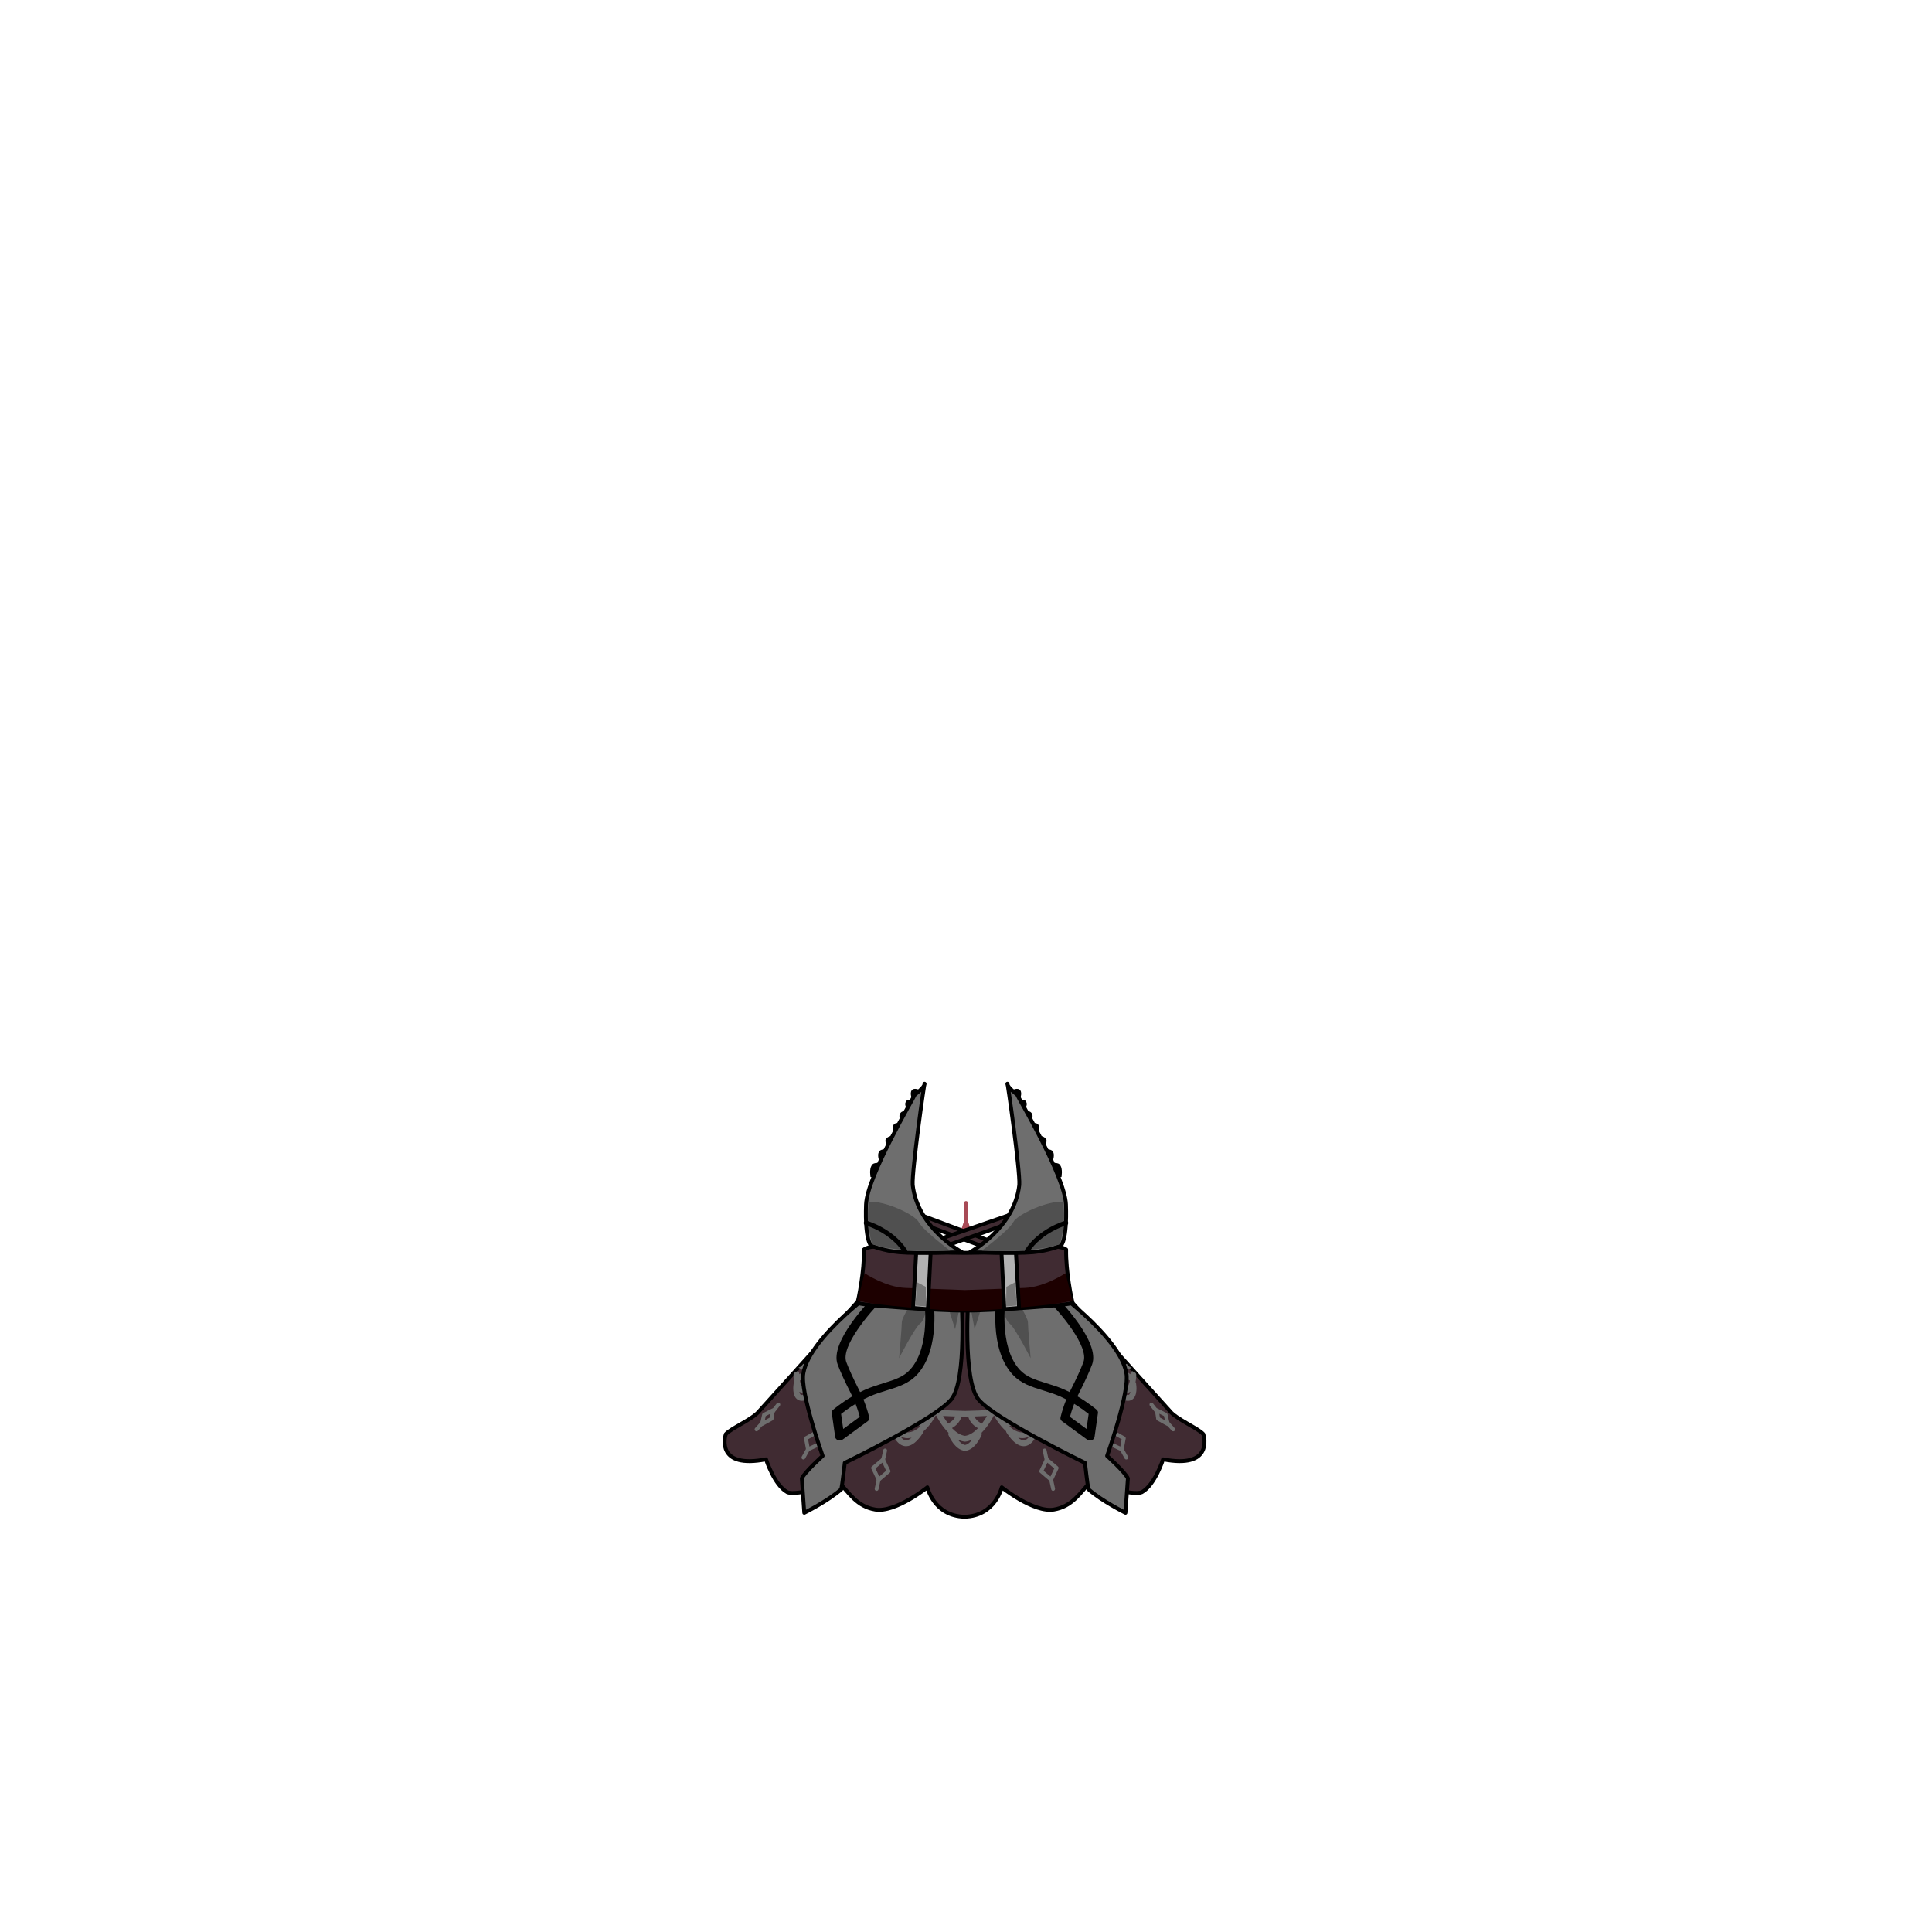 <svg xmlns="http://www.w3.org/2000/svg" width="500" height="500" version="1.1"><g id="a9005"><g><g><path style="fill:none;stroke:#A84A56;stroke-linecap:round;stroke-linejoin:round;" d="M256.539,323c0,0-4.895-0.549-6.333-6.334"></path><path style="fill:none;stroke:#A84A56;stroke-linecap:round;stroke-linejoin:round;" d="M243.46,323c0,0,4.894-0.549,6.333-6.334"></path><line style="fill:none;stroke:#A84A56;stroke-linecap:round;stroke-linejoin:round;" x1="250" y1="311.334" x2="250" y2="319.667"></line></g><g><g><g><path style="fill:#402B32;stroke:#000000;stroke-linecap:round;stroke-linejoin:round;" d="M311.42,371.167c-1.25-1.5-7.084-3.917-8.667-6c-9.162-10.075-28.251-31.407-28.251-31.407l-24.877-0.444l-24.875,0.444c0,0-19.088,21.332-28.25,31.407c-1.583,2.083-7.417,4.5-8.667,6c-0.305,0.849-2.333,9,10.417,6.5c0,0,2.125,6.663,5.5,8.5c2.5,1.081,12.867-2.272,13.25-2.75c2.75,3,4.792,6.457,9.5,7.25c5.224,0.881,13.5-5.75,13.5-5.75s1.707,7.439,9.625,7.613c7.919-0.174,9.626-7.613,9.626-7.613s8.276,6.631,13.5,5.75c4.709-0.793,6.751-4.25,9.501-7.25c0.383,0.478,10.751,3.831,13.251,2.75c3.375-1.837,5.5-8.5,5.5-8.5C313.753,380.167,311.725,372.016,311.42,371.167z"></path><g><path style="fill:#6E6E6E;" d="M209.103,375.591c-0.079,0-0.158-0.019-0.229-0.056c-0.137-0.071-0.234-0.202-0.262-0.354l-0.527-2.869c-0.039-0.211,0.061-0.423,0.248-0.527l3.08-1.725c0.149-0.082,0.331-0.084,0.482-0.003s0.249,0.234,0.261,0.405l0.228,3.299c0.014,0.206-0.1,0.4-0.288,0.487l-2.78,1.295C209.247,375.575,209.175,375.591,209.103,375.591z M209.132,372.483l0.346,1.881l1.882-0.877l-0.149-2.168L209.132,372.483z"></path><path style="fill:#6E6E6E;" d="M211.678,371.021c-0.082,0-0.166-0.021-0.242-0.063c-0.242-0.135-0.329-0.439-0.194-0.681l1.157-2.082c0.134-0.24,0.438-0.325,0.68-0.194c0.242,0.135,0.329,0.439,0.194,0.681l-1.157,2.082C212.024,370.929,211.854,371.021,211.678,371.021z"></path><path style="fill:#6E6E6E;" d="M207.926,377.71c-0.082,0-0.166-0.021-0.242-0.063c-0.241-0.135-0.329-0.438-0.194-0.68l1.157-2.084c0.134-0.242,0.439-0.327,0.68-0.195c0.241,0.135,0.329,0.438,0.194,0.68l-1.157,2.084C208.272,377.617,208.102,377.71,207.926,377.71z"></path><path style="fill:#6E6E6E;" d="M197.201,369.047c-0.106,0-0.212-0.034-0.3-0.101c-0.157-0.117-0.23-0.317-0.188-0.509l0.542-2.409c0.033-0.146,0.129-0.27,0.263-0.337l2.277-1.147c0.167-0.086,0.366-0.067,0.518,0.041c0.151,0.109,0.229,0.294,0.202,0.479l-0.325,2.181c-0.023,0.153-0.117,0.288-0.253,0.363l-2.494,1.376C197.367,369.026,197.284,369.047,197.201,369.047z M198.179,366.478l-0.246,1.095l1.304-0.72l0.146-0.981L198.179,366.478z"></path><path style="fill:#6E6E6E;" d="M199.802,366.064c-0.108,0-0.217-0.035-0.309-0.107c-0.217-0.171-0.254-0.485-0.083-0.702l1.626-2.065c0.171-0.217,0.485-0.255,0.703-0.083c0.217,0.171,0.254,0.485,0.083,0.702l-1.626,2.065C200.097,365.999,199.95,366.064,199.802,366.064z"></path><path style="fill:#6E6E6E;" d="M195.792,370.424c-0.119,0-0.238-0.042-0.333-0.127c-0.206-0.184-0.224-0.5-0.04-0.706l1.843-2.065c0.184-0.206,0.501-0.224,0.706-0.04c0.206,0.184,0.224,0.5,0.04,0.706l-1.843,2.065C196.066,370.367,195.929,370.424,195.792,370.424z"></path><path style="fill:#6E6E6E;" d="M227.386,383.433c-0.035,0-0.07-0.004-0.105-0.012c-0.152-0.032-0.28-0.134-0.347-0.274l-1.429-3.028c-0.097-0.205-0.044-0.448,0.128-0.595l2.562-2.177c0.119-0.102,0.276-0.14,0.429-0.107c0.152,0.032,0.28,0.134,0.347,0.274l1.43,3.026c0.097,0.205,0.044,0.448-0.128,0.595l-2.563,2.179C227.618,383.392,227.503,383.433,227.386,383.433z M226.572,380.037l0.987,2.092l1.773-1.508l-0.988-2.09L226.572,380.037z"></path><path style="fill:#6E6E6E;" d="M228.553,378.244c-0.035,0-0.071-0.004-0.107-0.012c-0.27-0.059-0.441-0.325-0.382-0.595l0.514-2.36c0.06-0.27,0.322-0.441,0.595-0.382c0.27,0.059,0.441,0.325,0.382,0.595l-0.514,2.36C228.99,378.084,228.783,378.244,228.553,378.244z"></path><path style="fill:#6E6E6E;" d="M226.865,385.83c-0.035,0-0.071-0.004-0.107-0.012c-0.27-0.059-0.441-0.324-0.382-0.595l0.513-2.358c0.059-0.27,0.324-0.439,0.595-0.382c0.27,0.059,0.441,0.324,0.382,0.595l-0.513,2.358C227.302,385.67,227.095,385.83,226.865,385.83z"></path><path style="fill:#6E6E6E;" d="M290.101,375.544l-2.78-1.295c-0.188-0.087-0.302-0.281-0.288-0.487l0.228-3.299c0.013-0.171,0.11-0.324,0.262-0.405c0.15-0.081,0.332-0.079,0.481,0.003l3.08,1.725c0.187,0.104,0.286,0.316,0.247,0.527l-0.527,2.869c-0.027,0.151-0.125,0.282-0.262,0.354c-0.072,0.037-0.151,0.056-0.229,0.056C290.239,375.591,290.167,375.575,290.101,375.544z M288.203,371.319l-0.149,2.168l1.883,0.877l0.346-1.881L288.203,371.319z"></path><path style="fill:#6E6E6E;" d="M287.736,371.021c0.082,0,0.166-0.021,0.242-0.063c0.242-0.135,0.329-0.439,0.194-0.681l-1.157-2.082c-0.134-0.24-0.438-0.325-0.68-0.194c-0.241,0.135-0.328,0.439-0.194,0.681l1.157,2.082C287.391,370.929,287.561,371.021,287.736,371.021z"></path><path style="fill:#6E6E6E;" d="M291.488,377.71c0.082,0,0.166-0.021,0.242-0.063c0.241-0.135,0.329-0.438,0.194-0.68l-1.156-2.084c-0.134-0.242-0.439-0.327-0.68-0.195c-0.241,0.135-0.329,0.438-0.194,0.68l1.156,2.084C291.143,377.617,291.313,377.71,291.488,377.71z"></path><path style="fill:#6E6E6E;" d="M301.972,368.984l-2.493-1.376c-0.137-0.075-0.23-0.21-0.253-0.363l-0.325-2.181c-0.027-0.186,0.05-0.37,0.201-0.479c0.152-0.108,0.352-0.127,0.519-0.041l2.277,1.147c0.133,0.067,0.229,0.19,0.263,0.337l0.541,2.409c0.043,0.191-0.03,0.392-0.188,0.509c-0.088,0.066-0.194,0.101-0.3,0.101C302.131,369.047,302.048,369.026,301.972,368.984z M300.031,365.871l0.146,0.981l1.305,0.72l-0.246-1.095L300.031,365.871z"></path><path style="fill:#6E6E6E;" d="M299.612,366.064c0.108,0,0.218-0.035,0.31-0.107c0.217-0.171,0.254-0.485,0.083-0.702l-1.626-2.065c-0.172-0.217-0.485-0.255-0.703-0.083c-0.217,0.171-0.254,0.485-0.083,0.702l1.626,2.065C299.318,365.999,299.465,366.064,299.612,366.064z"></path><path style="fill:#6E6E6E;" d="M303.623,370.424c0.119,0,0.238-0.042,0.334-0.127c0.205-0.184,0.224-0.5,0.039-0.706l-1.843-2.065c-0.185-0.206-0.501-0.224-0.706-0.04c-0.206,0.184-0.225,0.5-0.04,0.706l1.843,2.065C303.35,370.367,303.486,370.424,303.623,370.424z"></path><path style="fill:#6E6E6E;" d="M271.704,383.313l-2.563-2.179c-0.173-0.146-0.226-0.39-0.129-0.595l1.431-3.026c0.066-0.141,0.194-0.242,0.347-0.274c0.153-0.032,0.311,0.006,0.429,0.107l2.563,2.177c0.172,0.146,0.225,0.39,0.128,0.595l-1.43,3.028c-0.066,0.141-0.194,0.242-0.347,0.274c-0.035,0.008-0.07,0.012-0.105,0.012C271.91,383.433,271.795,383.392,271.704,383.313z M271.068,378.531l-0.987,2.09l1.773,1.508l0.986-2.092L271.068,378.531z"></path><path style="fill:#6E6E6E;" d="M270.86,378.244c0.035,0,0.071-0.004,0.107-0.012c0.27-0.059,0.44-0.325,0.382-0.595l-0.514-2.36c-0.06-0.27-0.322-0.441-0.595-0.382c-0.27,0.059-0.441,0.325-0.383,0.595l0.514,2.36C270.424,378.084,270.631,378.244,270.86,378.244z"></path><path style="fill:#6E6E6E;" d="M272.548,385.83c0.035,0,0.071-0.004,0.107-0.012c0.27-0.059,0.441-0.324,0.383-0.595l-0.514-2.358c-0.059-0.27-0.324-0.439-0.595-0.382c-0.27,0.059-0.441,0.324-0.383,0.595l0.513,2.358C272.111,385.67,272.318,385.83,272.548,385.83z"></path></g><path style="fill:#6E6E6E;" d="M294.008,358c-0.02-0.116-0.071-0.218-0.137-0.308c0.167-0.833,0.19-1.602,0.191-1.887c0.001-0.376-0.28-0.675-0.64-0.73l-0.247-0.16l-0.062-0.04h-0.074c-0.126,0-0.236,0.045-0.318,0.129c-0.164,0.166-0.165,0.426-0.161,0.659c-0.513-0.304-0.871-0.62-0.901-0.753c-0.019-0.082-0.058-0.155-0.101-0.226c0.355-0.193,0.655-0.359,0.88-0.485l0.448-0.251l-0.474-0.197c-0.213-0.089-0.343-0.246-0.506-0.444c-0.057-0.067-0.114-0.138-0.179-0.208l-0.133-0.146l-0.173,0.096c-3.033,1.684-18.812,10.153-31.58,11.62c-0.038,0.003-4.923,0.375-10.098,0.479c-5.164-0.104-10.048-0.477-10.096-0.48c-12.759-1.466-28.537-9.936-31.57-11.619l-0.173-0.096l-0.133,0.146c-0.064,0.07-0.122,0.14-0.177,0.207c-0.164,0.199-0.293,0.356-0.507,0.445l-0.475,0.197l0.449,0.251c0.21,0.117,0.484,0.27,0.81,0.447c-0.055,0.078-0.096,0.167-0.118,0.264c-0.03,0.133-0.39,0.448-0.902,0.753c0.004-0.234,0.003-0.493-0.16-0.659c-0.083-0.084-0.193-0.129-0.318-0.129h-0.074l-0.062,0.04l-0.247,0.16c-0.36,0.056-0.641,0.354-0.64,0.73c0.001,0.286,0.023,1.055,0.19,1.889c-0.065,0.089-0.116,0.189-0.136,0.306c-0.094,0.548-0.484,3.327,1.081,4.257c0.305,0.181,0.651,0.272,1.028,0.272c0.925,0,2.06-0.542,3.472-1.656c0.157-0.125,0.257-0.304,0.28-0.503s-0.033-0.395-0.157-0.551c-0.04-0.05-0.091-0.081-0.14-0.118c1.428-0.629,2.722-1.459,3.027-1.823c0.021-0.024,0.027-0.054,0.043-0.08c4.236,2.032,9.825,4.448,15.594,6.201c-0.192,0.038-0.359,0.146-0.471,0.308c-0.114,0.164-0.157,0.363-0.121,0.561c0.034,0.187,0.573,3.012,2.055,5.1c-0.219,0.192-0.316,0.502-0.222,0.795c0.042,0.132,1.063,3.205,3.294,3.491c0.113,0.015,0.226,0.021,0.334,0.021c1.443,0,2.934-1.191,4.43-3.543c0.068-0.106,0.096-0.224,0.105-0.342c1.804-1.584,2.918-3.651,2.992-3.791c0.044-0.083,0.068-0.173,0.079-0.264c0.063,0.003,0.123,0.007,0.188,0.011c0.356,0.696,1.495,2.779,3.185,4.46c-0.082,0.183-0.094,0.396-0.011,0.594c0.168,0.397,1.712,3.879,4.26,4.075l0.019,0.002l0.019-0.002c2.549-0.196,4.093-3.678,4.261-4.074c0.077-0.187,0.078-0.39,0.003-0.575c-0.003-0.008-0.01-0.013-0.014-0.02c1.689-1.681,2.828-3.762,3.185-4.46c0.036-0.002,0.068-0.004,0.104-0.006c0.011,0.088,0.032,0.176,0.076,0.259c0.073,0.14,1.188,2.207,2.991,3.791c0.01,0.118,0.038,0.235,0.105,0.342c1.496,2.352,2.986,3.543,4.43,3.543c0.108,0,0.221-0.007,0.334-0.021c2.181-0.279,3.187-3.162,3.294-3.489c0.095-0.295-0.003-0.605-0.222-0.797c1.481-2.088,2.021-4.913,2.055-5.1c0.071-0.389-0.177-0.756-0.556-0.854c5.757-1.744,11.337-4.152,15.577-6.183c0.011,0.015,0.014,0.032,0.025,0.047c0.305,0.364,1.598,1.194,3.026,1.823c-0.048,0.037-0.101,0.068-0.14,0.118c-0.124,0.156-0.18,0.352-0.157,0.55c0.023,0.2,0.122,0.379,0.28,0.504c1.411,1.114,2.547,1.656,3.472,1.656c0.378,0,0.724-0.092,1.028-0.272C294.492,361.327,294.103,358.548,294.008,358z M212.613,357.104c-0.893,0.624-3.849,2.121-4.817,1.872c-0.375-0.099-0.648-0.849-0.801-1.688c0.636-0.299,1.889-1,2.182-1.939C210.117,355.845,211.276,356.443,212.613,357.104z M207.254,360.968c-0.19-0.113-0.311-0.415-0.379-0.793c0.164,0.108,0.341,0.199,0.542,0.252c0.177,0.047,0.379,0.07,0.6,0.07c0.349,0,0.74-0.062,1.148-0.162C208.139,360.999,207.502,361.116,207.254,360.968z M239.297,367.955c-0.092-0.064-0.194-0.115-0.313-0.133c-0.476-0.072-1.232-1.037-1.729-1.986c0.756,0.127,1.508,0.238,2.25,0.323c0.123,0.01,0.479,0.036,1.004,0.072C240.284,366.607,239.867,367.257,239.297,367.955z M234.771,372.201c0.033,0.001,0.066,0.001,0.099,0.001c0.365,0,0.716-0.054,1.061-0.13c-0.577,0.506-1.11,0.748-1.571,0.693c-0.525-0.066-0.982-0.52-1.336-1.033C233.544,372.008,234.12,372.188,234.771,372.201z M249.75,373.951c-0.698-0.104-1.352-0.715-1.87-1.394c0.584,0.281,1.199,0.482,1.847,0.543l0.023,0.002l0.023-0.002c0.647-0.061,1.262-0.262,1.846-0.543C251.102,373.236,250.448,373.848,249.75,373.951z M249.75,371.598c-1.257-0.158-2.414-0.998-3.382-2.009c0.791-0.444,1.978-1.341,2.454-2.921c0.003-0.012,0-0.023,0.003-0.035c0.305,0.008,0.612,0.016,0.919,0.021c0.282-0.006,0.562-0.013,0.841-0.02c0.003,0.011,0,0.022,0.003,0.033c0.488,1.62,1.723,2.52,2.512,2.951C252.14,370.616,250.994,371.44,249.75,371.598z M247.24,366.583c-0.466,1.033-1.413,1.611-1.869,1.834c-0.547-0.719-0.994-1.428-1.311-1.973C245.035,366.494,246.11,366.543,247.24,366.583z M254.106,368.447c-0.417-0.193-1.44-0.771-1.934-1.861c1.163-0.041,2.269-0.091,3.267-0.142C255.119,366.997,254.665,367.718,254.106,368.447z M260.428,367.822c-0.118,0.018-0.221,0.068-0.313,0.133c-0.566-0.693-0.982-1.34-1.209-1.718c0.571-0.039,0.952-0.067,1.08-0.077c0.713-0.082,1.436-0.188,2.162-0.31C261.652,366.796,260.901,367.75,260.428,367.822z M266.389,371.733c-0.354,0.513-0.811,0.966-1.336,1.032c-0.461,0.055-0.994-0.188-1.57-0.693c0.345,0.076,0.695,0.13,1.061,0.13c0.032,0,0.066,0,0.102-0.001C265.294,372.188,265.869,372.008,266.389,371.733z M292.419,357.287c-0.153,0.84-0.427,1.59-0.803,1.688c-0.951,0.245-3.84-1.206-4.779-1.847c1.323-0.652,2.477-1.246,3.415-1.742C290.567,356.306,291.793,356.992,292.419,357.287z M291.998,360.426c0.201-0.053,0.378-0.143,0.541-0.252c-0.068,0.379-0.188,0.681-0.379,0.794c-0.262,0.155-0.892,0.033-1.915-0.634c0.41,0.101,0.802,0.163,1.152,0.163C291.618,360.497,291.82,360.474,291.998,360.426z M235.756,365.562c-0.008,0.017-0.022,0.029-0.029,0.047c-0.069,0.188-0.06,0.393,0.024,0.574c0.196,0.421,1.143,2.326,2.452,2.944c-0.941,0.869-2.086,1.575-3.334,1.575c-0.022,0-0.043,0-0.062-0.001c-3.122-0.063-4.279-6.045-4.291-6.105c-0.029-0.159-0.118-0.293-0.235-0.402C232.106,364.73,233.943,365.198,235.756,365.562z M268.896,364.597c-0.011,0.06-1.168,6.041-4.284,6.104c-0.024,0.001-0.045,0.001-0.067,0.001c-1.248,0-2.394-0.706-3.335-1.575c1.31-0.618,2.256-2.523,2.452-2.944c0.085-0.182,0.093-0.385,0.024-0.573c-0.005-0.013-0.016-0.021-0.021-0.033c1.799-0.357,3.62-0.816,5.43-1.347C268.998,364.334,268.922,364.454,268.896,364.597z"></path><g><g><g><path style="fill:#6E6E6E;stroke:#000000;stroke-linecap:round;stroke-linejoin:round;" d="M248.781,335.167c0,0,1.568,21.945-2.589,27.008c-4.152,5.064-27.569,16.415-27.569,16.415s-0.614,5.519-0.898,6.821c-3.516,3.1-9.58,6.095-9.58,6.095s-0.491-6.991-0.63-8.895c0.625-1.525,5.383-5.831,5.383-5.831s-5.933-16.656-4.972-21.447c1.702-9.646,19.985-22.5,19.985-22.5C227.603,333.708,248.781,335.167,248.781,335.167z"></path><path style="fill:#505050;" d="M237.284,334.833c0,0-3.891,6.001-3.891,7.334s-0.708,9.333-0.708,9.333s4.067-8,5.482-9c1.305-0.922,2.123-5.833,2.123-5.833l5.306,2.333l1.592,5l1.37-6.625l-0.663-1.708L237.284,334.833z"></path><g><path d="M217.317,372.789c-0.143,0-0.288-0.023-0.425-0.067c-0.407-0.134-0.692-0.445-0.745-0.813l-0.884-6.236c-0.042-0.302,0.079-0.603,0.33-0.819c0.109-0.094,2.079-1.774,4.988-3.482c-0.129-0.274-0.265-0.554-0.408-0.834c-1.532-3.005-2.672-5.497-3.389-7.405c-2.196-5.847,8.434-16.695,9.653-17.912c0.42-0.421,1.164-0.473,1.661-0.116c0.497,0.357,0.558,0.987,0.137,1.407c-3.079,3.076-10.732,11.95-9.205,16.018c0.694,1.844,1.806,4.272,3.306,7.217c0.09,0.178,0.177,0.352,0.262,0.526c0.403-0.201,0.816-0.399,1.239-0.589c1.653-0.741,3.252-1.233,4.799-1.709c2.766-0.852,5.154-1.586,6.899-3.507c5.52-6.076,3.616-18.344,3.597-18.466c-0.088-0.546,0.363-1.05,1.008-1.124c0.637-0.081,1.238,0.306,1.327,0.853c0.087,0.536,2.06,13.214-4.063,19.954c-2.163,2.381-4.979,3.247-7.961,4.165c-1.472,0.453-2.993,0.921-4.5,1.597c-0.514,0.23-1.013,0.473-1.493,0.724c1.086,2.648,1.493,4.608,1.513,4.713c0.071,0.345-0.078,0.694-0.391,0.924l-6.482,4.74C217.87,372.705,217.595,372.789,217.317,372.789z M217.673,365.927l0.55,3.883l4.285-3.133c-0.169-0.662-0.514-1.875-1.092-3.358C219.656,364.393,218.308,365.421,217.673,365.927z"></path></g></g></g><g><g><path style="fill:#6E6E6E;stroke:#000000;stroke-linecap:round;stroke-linejoin:round;" d="M250.631,335.167c0,0-1.568,21.945,2.589,27.008c4.152,5.064,27.57,16.415,27.57,16.415s0.614,5.519,0.897,6.821c3.517,3.1,9.581,6.095,9.581,6.095s0.491-6.991,0.63-8.895c-0.624-1.525-5.383-5.831-5.383-5.831s5.933-16.656,4.973-21.447c-1.703-9.646-19.987-22.5-19.987-22.5C271.811,333.708,250.631,335.167,250.631,335.167z"></path><path style="fill:#505050;" d="M262.129,334.833c0,0,3.892,6.001,3.892,7.334s0.706,9.333,0.706,9.333s-4.067-8-5.482-9c-1.305-0.922-2.122-5.833-2.122-5.833L253.815,339l-1.593,5l-1.276-7l0.57-1.333L262.129,334.833z"></path><g><path d="M281.326,372.546l-6.482-4.74c-0.313-0.229-0.462-0.579-0.391-0.924c0.021-0.104,0.428-2.064,1.514-4.713c-0.481-0.251-0.98-0.493-1.493-0.724c-1.509-0.676-3.03-1.144-4.502-1.597c-2.982-0.918-5.799-1.784-7.962-4.165c-6.123-6.74-4.15-19.418-4.063-19.954c0.089-0.547,0.69-0.934,1.327-0.853c0.645,0.074,1.096,0.578,1.008,1.124c-0.02,0.122-1.923,12.39,3.597,18.466c1.744,1.921,4.133,2.655,6.898,3.507c1.548,0.476,3.147,0.968,4.801,1.709c0.423,0.189,0.836,0.388,1.239,0.589c0.084-0.175,0.171-0.349,0.261-0.526c1.501-2.944,2.612-5.373,3.307-7.217c1.528-4.067-6.126-12.941-9.205-16.018c-0.421-0.42-0.359-1.05,0.137-1.407c0.498-0.356,1.241-0.305,1.661,0.116c1.22,1.217,11.851,12.065,9.654,17.912c-0.717,1.908-1.857,4.4-3.39,7.405c-0.144,0.28-0.278,0.56-0.408,0.834c2.91,1.708,4.879,3.389,4.987,3.482c0.251,0.217,0.373,0.518,0.331,0.819l-0.884,6.236c-0.054,0.367-0.338,0.679-0.745,0.813c-0.139,0.044-0.282,0.067-0.425,0.067C281.818,372.789,281.544,372.705,281.326,372.546z M277.998,363.318c-0.579,1.483-0.924,2.696-1.093,3.358l4.285,3.133l0.55-3.883C281.105,365.421,279.758,364.393,277.998,363.318z"></path></g></g></g></g></g><g><g><path style="fill:#402B32;stroke:#000000;stroke-linecap:round;stroke-linejoin:round;" d="M275.914,323.381c-2.248-1.817-11.951-0.152-18.945,0.543c-2.605,0.26-5.463,0.31-7.219,0.31c-1.755,0-4.612-0.05-7.219-0.31c-6.993-0.695-16.696-2.36-18.945-0.543c0.105,5.729-1.432,12.983-1.656,13.754c-0.195,0.669,21.551,2.066,27.82,2.06c6.269,0.007,28.015-1.391,27.821-2.06C277.348,336.364,275.809,329.11,275.914,323.381z"></path><path style="fill:#1D0000;" d="M275.752,329.503c0,0-5.414,3.62-10.561,3.815c-4.137,0.157-12.367,0.44-15.441,0.546c-3.074-0.105-11.305-0.389-15.441-0.546c-5.146-0.195-10.56-3.815-10.56-3.815l-1.775,7.045c3.668,1.349,22.584,2.55,27.775,2.858c5.192-0.309,24.108-1.51,27.777-2.858L275.752,329.503z"></path></g><g><g><polygon style="fill:#B2B2B2;stroke:#000000;stroke-linecap:round;stroke-linejoin:round;" points="237.282,321.067 236.306,338.504 240.123,338.803 241.009,320.994 "></polygon><polygon style="fill:#777777;" points="237.327,331.851 239.59,333.03 239.635,338.119 236.883,337.869 "></polygon></g><g><polygon style="fill:#B2B2B2;stroke:#000000;stroke-linecap:round;stroke-linejoin:round;" points="262.751,321.067 263.727,338.504 259.911,338.803 259.024,320.994 "></polygon><polygon style="fill:#777777;" points="262.706,331.851 260.443,333.03 260.398,338.119 263.15,337.869 "></polygon></g></g></g><g><g><polygon style="fill:#402B32;stroke:#000000;stroke-linecap:round;stroke-linejoin:round;" points="238,314.333 238.333,316.636 256.875,323.51 257.813,321.76 "></polygon><polygon style="fill:#402B32;stroke:#000000;stroke-linecap:round;stroke-linejoin:round;" points="239.5,321.947 241.165,323.739 261.375,316.5 261.625,314.313 "></polygon></g><g><g><path d="M225.291,304.609c0,0-0.375-2,0.292-3c0.333-0.875,2.208-0.625,2.208-0.625s-1-1.875-0.25-3c0.555-0.832,2.5-0.5,2.5-0.5s-1-1.375-0.875-2.5c0.75-1.375,2.5-1,2.5-1s-0.689-1.549-0.583-2.375c0.208-1.625,2.583-0.75,2.583-0.75s-1.063-1.438-0.875-2.25c0.375-1.625,2.25-0.875,2.25-0.875s-0.952-1.593-0.75-2.25c0.5-1.625,1.958-0.542,1.958-0.542s-0.775-1.51-0.458-2.458c0.375-1.125,1.792-0.542,1.792-0.542l1,1.667l-10.833,21.666l-1.833-0.666"></path><g><path style="fill:#6E6E6E;stroke:#000000;stroke-linecap:round;stroke-linejoin:round;" d="M236.791,283.234c-0.25,0.75-12.409,21.168-12.666,28.499c-0.333,9.5,1.333,10.667,1.333,10.667s3.269,1.309,7.167,1.666c5.022,0.461,15.991-0.002,16.333,0.002c0,0-11.5-6.168-12.75-17.418c-0.25-3.5,3.083-27.166,3.083-26.166S236.791,283.234,236.791,283.234z"></path><path style="fill:#505050;" d="M225.708,321.983c0,0-1.833-5.751-0.75-10.917c3.833-0.416,11.833,3.25,12.833,5.25s8.083,7.334,8.083,7.334S232.124,324.316,225.708,321.983z"></path><g><path d="M234.201,324.329c-0.193,0-0.383-0.094-0.498-0.269c-3.424-5.172-9.662-6.959-9.724-6.977c-0.318-0.088-0.505-0.42-0.417-0.741c0.089-0.318,0.421-0.51,0.736-0.418c0.273,0.075,6.732,1.928,10.399,7.469c0.183,0.275,0.109,0.649-0.166,0.835C234.43,324.296,234.315,324.329,234.201,324.329z"></path></g></g></g><g><path d="M274.707,304.609c0,0,0.375-2-0.291-3c-0.334-0.875-2.209-0.625-2.209-0.625s1-1.875,0.25-3c-0.555-0.832-2.5-0.5-2.5-0.5s1-1.375,0.875-2.5c-0.75-1.375-2.5-1-2.5-1s0.689-1.549,0.584-2.375c-0.209-1.625-2.584-0.75-2.584-0.75s1.063-1.438,0.875-2.25c-0.375-1.625-2.25-0.875-2.25-0.875s0.953-1.593,0.75-2.25c-0.5-1.625-1.958-0.542-1.958-0.542s0.774-1.51,0.458-2.458c-0.375-1.125-1.791-0.542-1.791-0.542l-1,1.667l10.833,21.666l1.833-0.666"></path><g><path style="fill:#6E6E6E;stroke:#000000;stroke-linecap:round;stroke-linejoin:round;" d="M263.207,283.234c0.25,0.75,12.409,21.168,12.666,28.499c0.334,9.5-1.332,10.667-1.332,10.667s-3.27,1.309-7.168,1.666c-5.021,0.461-15.99-0.002-16.332,0.002c0,0,11.5-6.168,12.75-17.418c0.25-3.5-3.084-27.166-3.084-26.166S263.207,283.234,263.207,283.234z"></path><path style="fill:#505050;" d="M274.291,321.983c0,0,1.833-5.751,0.75-10.917c-3.834-0.416-11.834,3.25-12.834,5.25s-8.083,7.334-8.083,7.334S267.874,324.316,274.291,321.983z"></path><g><path d="M265.797,324.329c0.193,0,0.383-0.094,0.498-0.269c3.424-5.172,9.661-6.959,9.724-6.977c0.318-0.088,0.505-0.42,0.417-0.741c-0.089-0.318-0.421-0.51-0.736-0.418c-0.272,0.075-6.731,1.928-10.398,7.469c-0.184,0.275-0.109,0.649,0.165,0.835C265.568,324.296,265.683,324.329,265.797,324.329z"></path></g></g></g></g></g></g></g></g></g></svg>